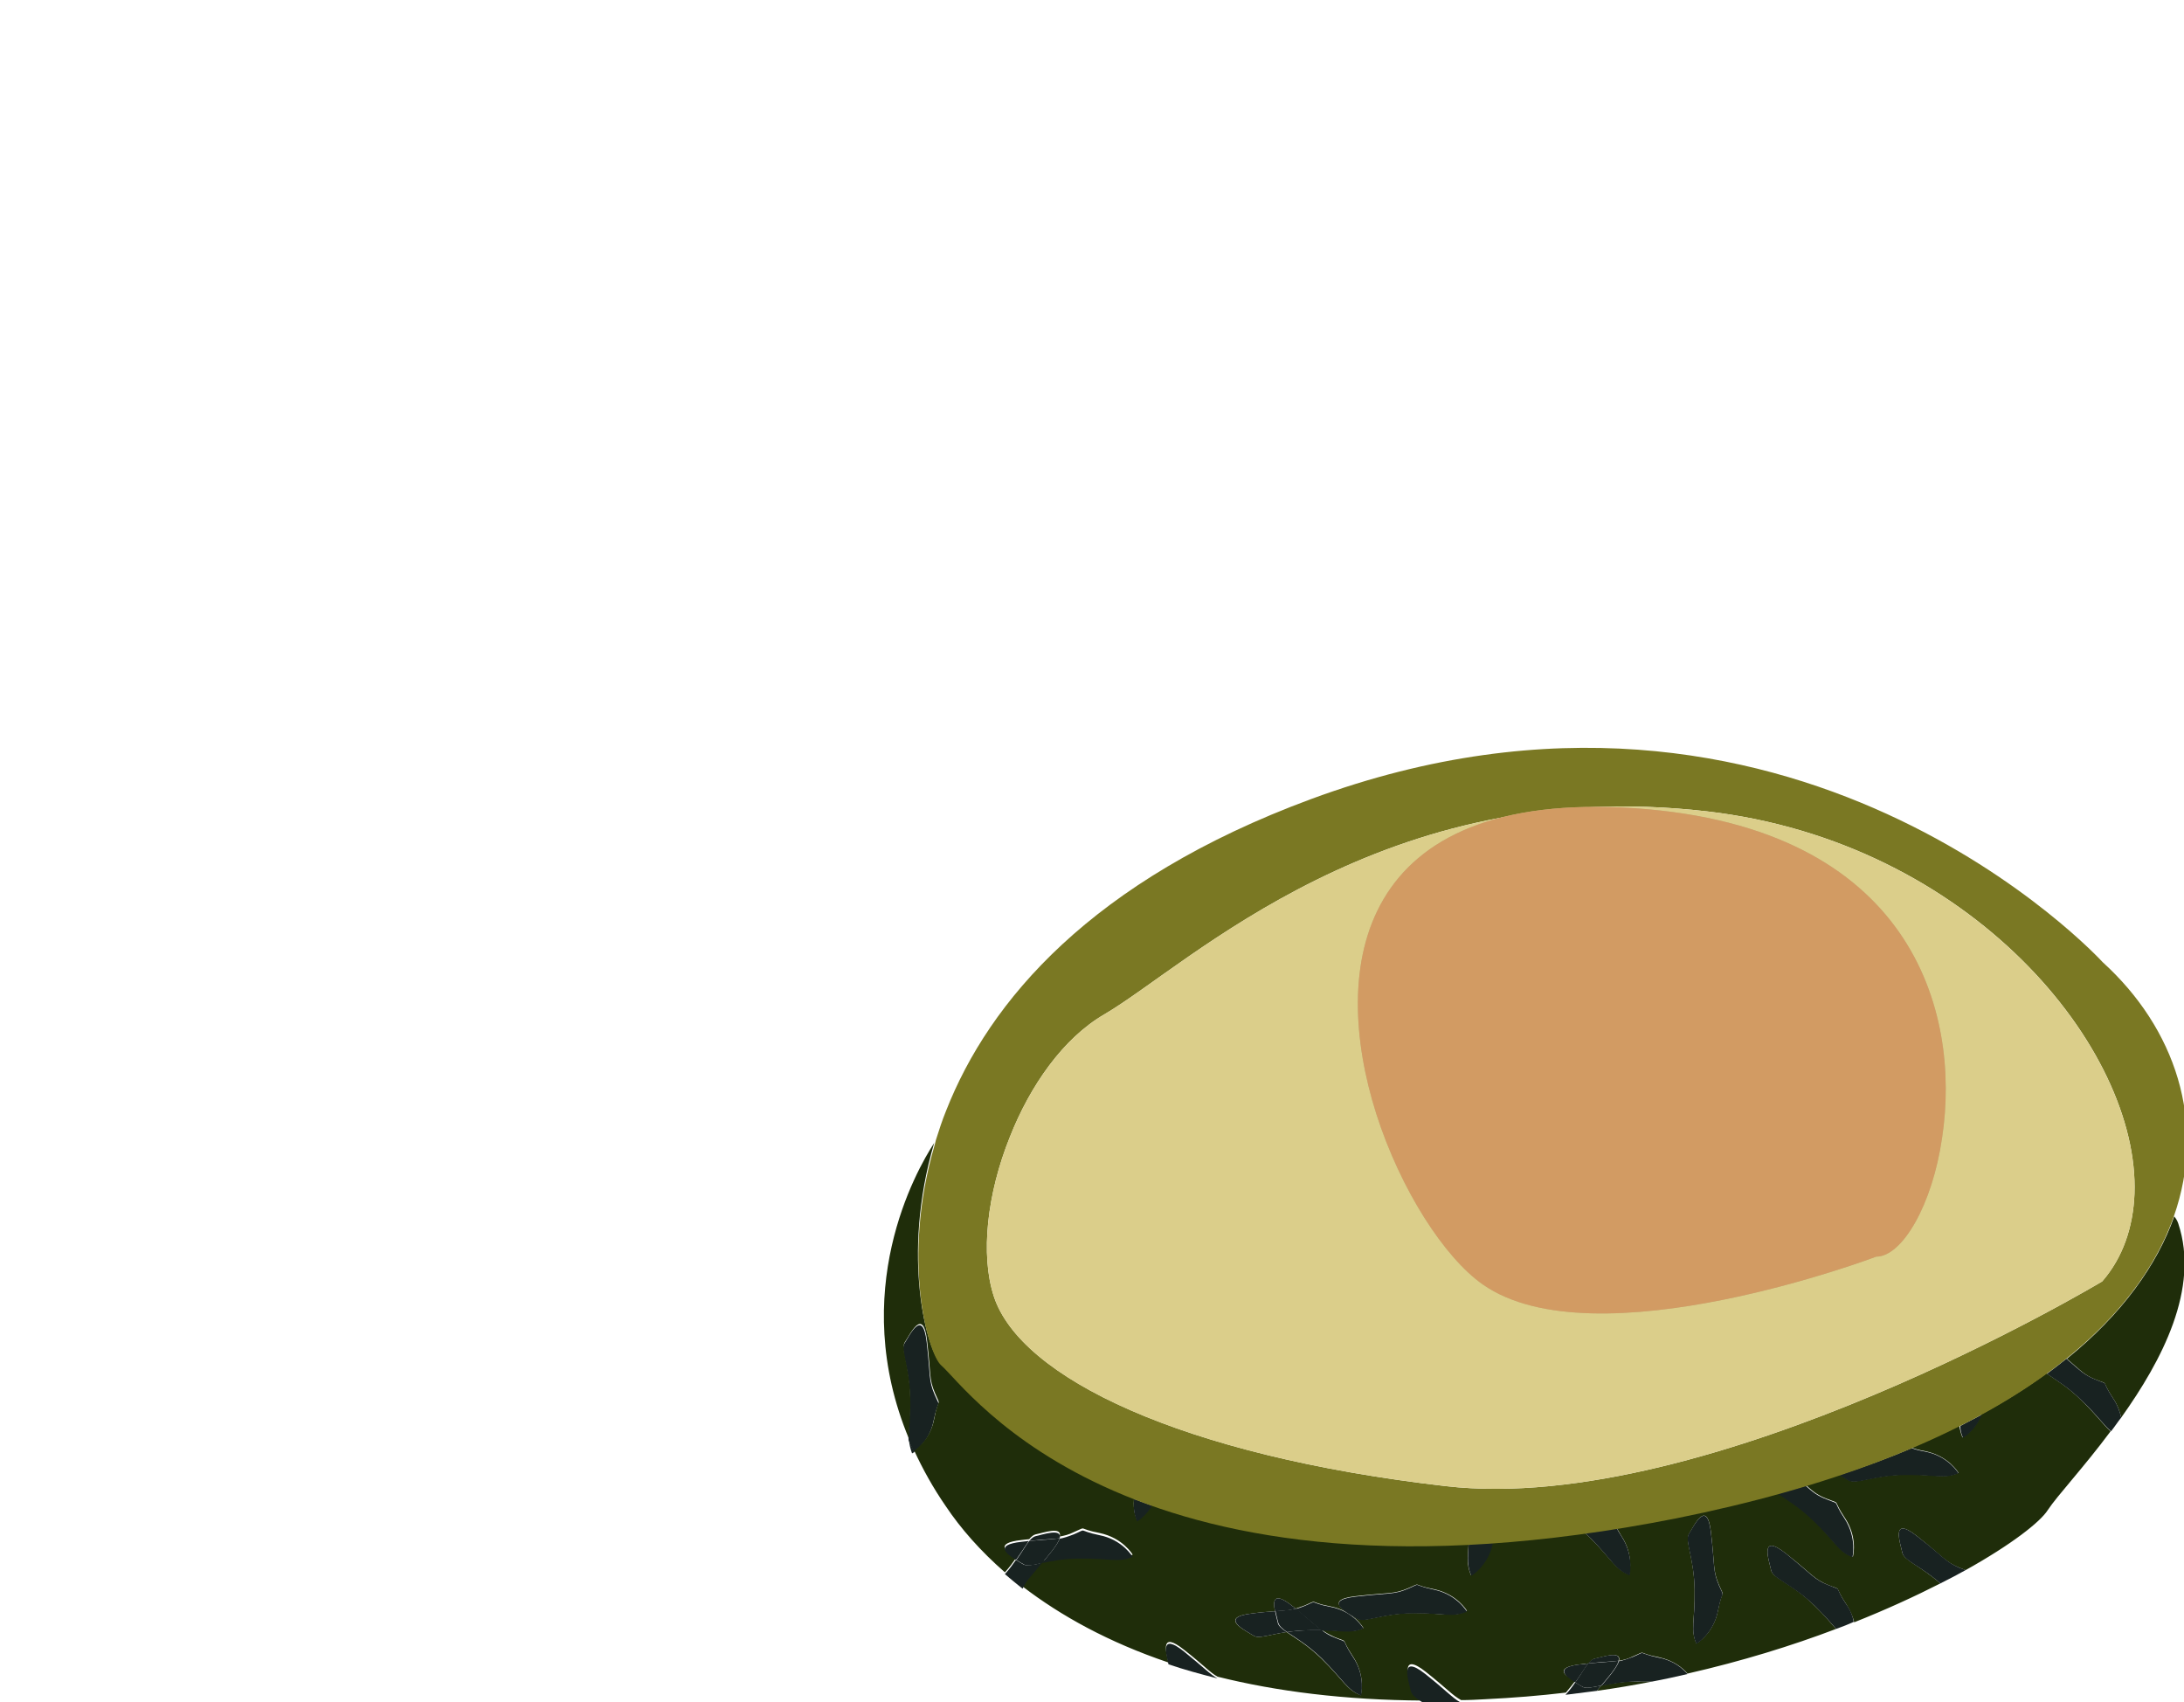 <svg version="1.1" id="el__F_0gSBd4" xmlns="http://www.w3.org/2000/svg" xmlns:xlink="http://www.w3.org/1999/xlink" x="0px" y="0px" viewBox="0 0 494 385" style="enable-background:new 0 0 494.7 385.1;" xml:space="preserve"><style>@-webkit-keyframes kf_el_6xQTjVsiJM5_an_nyHNKtUoc{24.44%{-webkit-transform: translate(307.137px, 182.483px) rotate(0deg) translate(-307.137px, -182.483px);transform: translate(307.137px, 182.483px) rotate(0deg) translate(-307.137px, -182.483px);}0%{-webkit-transform: translate(307.137px, 182.483px) rotate(0deg) translate(-307.137px, -182.483px);transform: translate(307.137px, 182.483px) rotate(0deg) translate(-307.137px, -182.483px);}100%{-webkit-transform: translate(307.137px, 182.483px) rotate(0deg) translate(-307.137px, -182.483px);transform: translate(307.137px, 182.483px) rotate(0deg) translate(-307.137px, -182.483px);}}@keyframes kf_el_6xQTjVsiJM5_an_nyHNKtUoc{24.44%{-webkit-transform: translate(307.137px, 182.483px) rotate(0deg) translate(-307.137px, -182.483px);transform: translate(307.137px, 182.483px) rotate(0deg) translate(-307.137px, -182.483px);}0%{-webkit-transform: translate(307.137px, 182.483px) rotate(0deg) translate(-307.137px, -182.483px);transform: translate(307.137px, 182.483px) rotate(0deg) translate(-307.137px, -182.483px);}100%{-webkit-transform: translate(307.137px, 182.483px) rotate(0deg) translate(-307.137px, -182.483px);transform: translate(307.137px, 182.483px) rotate(0deg) translate(-307.137px, -182.483px);}}@-webkit-keyframes kf_el_KLp8i2gIepx_an_QrxRMNuxi{24.44%{-webkit-transform: translate(-0.053px, 0.048px) rotate(0deg) translate(0.053px, -0.048px);transform: translate(-0.053px, 0.048px) rotate(0deg) translate(0.053px, -0.048px);}33.33%{-webkit-transform: translate(-0.053px, 0.048px) rotate(-2deg) translate(0.053px, -0.048px);transform: translate(-0.053px, 0.048px) rotate(-2deg) translate(0.053px, -0.048px);}35.56%{-webkit-transform: translate(-0.053px, 0.048px) rotate(-3deg) translate(0.053px, -0.048px);transform: translate(-0.053px, 0.048px) rotate(-3deg) translate(0.053px, -0.048px);}41.11%{-webkit-transform: translate(-0.053px, 0.048px) rotate(-5deg) translate(0.053px, -0.048px);transform: translate(-0.053px, 0.048px) rotate(-5deg) translate(0.053px, -0.048px);}0%{-webkit-transform: translate(-0.053px, 0.048px) rotate(0deg) translate(0.053px, -0.048px);transform: translate(-0.053px, 0.048px) rotate(0deg) translate(0.053px, -0.048px);}100%{-webkit-transform: translate(-0.053px, 0.048px) rotate(-5deg) translate(0.053px, -0.048px);transform: translate(-0.053px, 0.048px) rotate(-5deg) translate(0.053px, -0.048px);}}@keyframes kf_el_KLp8i2gIepx_an_QrxRMNuxi{24.44%{-webkit-transform: translate(-0.053px, 0.048px) rotate(0deg) translate(0.053px, -0.048px);transform: translate(-0.053px, 0.048px) rotate(0deg) translate(0.053px, -0.048px);}33.33%{-webkit-transform: translate(-0.053px, 0.048px) rotate(-2deg) translate(0.053px, -0.048px);transform: translate(-0.053px, 0.048px) rotate(-2deg) translate(0.053px, -0.048px);}35.56%{-webkit-transform: translate(-0.053px, 0.048px) rotate(-3deg) translate(0.053px, -0.048px);transform: translate(-0.053px, 0.048px) rotate(-3deg) translate(0.053px, -0.048px);}41.11%{-webkit-transform: translate(-0.053px, 0.048px) rotate(-5deg) translate(0.053px, -0.048px);transform: translate(-0.053px, 0.048px) rotate(-5deg) translate(0.053px, -0.048px);}0%{-webkit-transform: translate(-0.053px, 0.048px) rotate(0deg) translate(0.053px, -0.048px);transform: translate(-0.053px, 0.048px) rotate(0deg) translate(0.053px, -0.048px);}100%{-webkit-transform: translate(-0.053px, 0.048px) rotate(-5deg) translate(0.053px, -0.048px);transform: translate(-0.053px, 0.048px) rotate(-5deg) translate(0.053px, -0.048px);}}@-webkit-keyframes kf_el_KLp8i2gIepx_an_TTCh6tMTy{0%{-webkit-transform: translate(-0.053px, 0.048px) translate(0.053px, -0.048px) translate(-400px, 0px);transform: translate(-0.053px, 0.048px) translate(0.053px, -0.048px) translate(-400px, 0px);}24.44%{-webkit-transform: translate(-0.053px, 0.048px) translate(0.053px, -0.048px) translate(0px, 0px);transform: translate(-0.053px, 0.048px) translate(0.053px, -0.048px) translate(0px, 0px);}37.78%{-webkit-transform: translate(-0.053px, 0.048px) translate(0.053px, -0.048px) translate(0px, -12px);transform: translate(-0.053px, 0.048px) translate(0.053px, -0.048px) translate(0px, -12px);}51.11%{-webkit-transform: translate(-0.053px, 0.048px) translate(0.053px, -0.048px) translate(0px, -50px);transform: translate(-0.053px, 0.048px) translate(0.053px, -0.048px) translate(0px, -50px);}58.89%{-webkit-transform: translate(-0.053px, 0.048px) translate(0.053px, -0.048px) translate(0px, -320px);transform: translate(-0.053px, 0.048px) translate(0.053px, -0.048px) translate(0px, -320px);}100%{-webkit-transform: translate(-0.053px, 0.048px) translate(0.053px, -0.048px) translate(0px, -320px);transform: translate(-0.053px, 0.048px) translate(0.053px, -0.048px) translate(0px, -320px);}}@keyframes kf_el_KLp8i2gIepx_an_TTCh6tMTy{0%{-webkit-transform: translate(-0.053px, 0.048px) translate(0.053px, -0.048px) translate(-400px, 0px);transform: translate(-0.053px, 0.048px) translate(0.053px, -0.048px) translate(-400px, 0px);}24.44%{-webkit-transform: translate(-0.053px, 0.048px) translate(0.053px, -0.048px) translate(0px, 0px);transform: translate(-0.053px, 0.048px) translate(0.053px, -0.048px) translate(0px, 0px);}37.78%{-webkit-transform: translate(-0.053px, 0.048px) translate(0.053px, -0.048px) translate(0px, -12px);transform: translate(-0.053px, 0.048px) translate(0.053px, -0.048px) translate(0px, -12px);}51.11%{-webkit-transform: translate(-0.053px, 0.048px) translate(0.053px, -0.048px) translate(0px, -50px);transform: translate(-0.053px, 0.048px) translate(0.053px, -0.048px) translate(0px, -50px);}58.89%{-webkit-transform: translate(-0.053px, 0.048px) translate(0.053px, -0.048px) translate(0px, -320px);transform: translate(-0.053px, 0.048px) translate(0.053px, -0.048px) translate(0px, -320px);}100%{-webkit-transform: translate(-0.053px, 0.048px) translate(0.053px, -0.048px) translate(0px, -320px);transform: translate(-0.053px, 0.048px) translate(0.053px, -0.048px) translate(0px, -320px);}}@-webkit-keyframes kf_el_6xQTjVsiJM5_an_V53qY6gzi{24.44%{-webkit-transform: translate(307.137px, 182.483px) translate(-307.137px, -182.483px) translate(0px, 0px);transform: translate(307.137px, 182.483px) translate(-307.137px, -182.483px) translate(0px, 0px);}41.11%{-webkit-transform: translate(307.137px, 182.483px) translate(-307.137px, -182.483px) translate(0px, -30px);transform: translate(307.137px, 182.483px) translate(-307.137px, -182.483px) translate(0px, -30px);}46.67%{-webkit-transform: translate(307.137px, 182.483px) translate(-307.137px, -182.483px) translate(-20px, -60px);transform: translate(307.137px, 182.483px) translate(-307.137px, -182.483px) translate(-20px, -60px);}51.11%{-webkit-transform: translate(307.137px, 182.483px) translate(-307.137px, -182.483px) translate(-20px, -70px);transform: translate(307.137px, 182.483px) translate(-307.137px, -182.483px) translate(-20px, -70px);}58.89%{-webkit-transform: translate(307.137px, 182.483px) translate(-307.137px, -182.483px) translate(-20px, -300px);transform: translate(307.137px, 182.483px) translate(-307.137px, -182.483px) translate(-20px, -300px);}0%{-webkit-transform: translate(307.137px, 182.483px) translate(-307.137px, -182.483px) translate(0px, 0px);transform: translate(307.137px, 182.483px) translate(-307.137px, -182.483px) translate(0px, 0px);}100%{-webkit-transform: translate(307.137px, 182.483px) translate(-307.137px, -182.483px) translate(-20px, -300px);transform: translate(307.137px, 182.483px) translate(-307.137px, -182.483px) translate(-20px, -300px);}}@keyframes kf_el_6xQTjVsiJM5_an_V53qY6gzi{24.44%{-webkit-transform: translate(307.137px, 182.483px) translate(-307.137px, -182.483px) translate(0px, 0px);transform: translate(307.137px, 182.483px) translate(-307.137px, -182.483px) translate(0px, 0px);}41.11%{-webkit-transform: translate(307.137px, 182.483px) translate(-307.137px, -182.483px) translate(0px, -30px);transform: translate(307.137px, 182.483px) translate(-307.137px, -182.483px) translate(0px, -30px);}46.67%{-webkit-transform: translate(307.137px, 182.483px) translate(-307.137px, -182.483px) translate(-20px, -60px);transform: translate(307.137px, 182.483px) translate(-307.137px, -182.483px) translate(-20px, -60px);}51.11%{-webkit-transform: translate(307.137px, 182.483px) translate(-307.137px, -182.483px) translate(-20px, -70px);transform: translate(307.137px, 182.483px) translate(-307.137px, -182.483px) translate(-20px, -70px);}58.89%{-webkit-transform: translate(307.137px, 182.483px) translate(-307.137px, -182.483px) translate(-20px, -300px);transform: translate(307.137px, 182.483px) translate(-307.137px, -182.483px) translate(-20px, -300px);}0%{-webkit-transform: translate(307.137px, 182.483px) translate(-307.137px, -182.483px) translate(0px, 0px);transform: translate(307.137px, 182.483px) translate(-307.137px, -182.483px) translate(0px, 0px);}100%{-webkit-transform: translate(307.137px, 182.483px) translate(-307.137px, -182.483px) translate(-20px, -300px);transform: translate(307.137px, 182.483px) translate(-307.137px, -182.483px) translate(-20px, -300px);}}#el__F_0gSBd4 *{-webkit-animation-duration: 3s;animation-duration: 3s;-webkit-animation-iteration-count: infinite;animation-iteration-count: infinite;-webkit-animation-timing-function: cubic-bezier(0, 0, 1, 1);animation-timing-function: cubic-bezier(0, 0, 1, 1);}#el_8IJUjL3xZa{fill: #182221;}#el_c9pcevjPyV{fill: #182221;}#el_Rap6bOMU_T{fill: #1F2D0A;}#el_wxFwexHVCY{fill: #1F2D0A;}#el_InDiq92d7w{fill: #1F2D0A;}#el_zHlaabe3ot{fill: #182221;}#el_Ov-FyMhPWr{fill: #182221;}#el_G3BQ4Kez-b{fill: #182221;}#el_TWQVw2UWCX{fill: #182221;}#el_Bt9E64d8TO{fill: #182221;}#el_FhGxNYr4Q3{fill: #182221;}#el__LBfRr3pa9{fill: #182221;}#el_fewLsnCTRY{fill: #182221;}#el_PO9tk4sTqx{fill: #182221;}#el_2i60Jc5zFFE{fill: #182221;}#el_tJwtvvM5LrB{fill: #182221;}#el_O04pXhNFpUD{fill: #182221;}#el_GRYDAWf9Kn3{fill: #182221;}#el_KcZvo8W8Exf{fill: #182221;}#el_d4qKmmmsc7I{fill: #182221;}#el_hxOH4SDuQJV{fill: #182221;}#el_hilmVROeu2L{fill: #182221;}#el_xjkSXAfbRNg{fill: #182221;}#el_2jOejnqgfa5{fill: #182221;}#el_mFCG65RME4U{fill: #182221;}#el_DAU0eoKOTuF{fill: #182221;}#el_j39rOw--pK2{fill: #182221;}#el_8kyPVRfKdhA{fill: #182221;}#el_CFmF3PlBKBP{fill: #182221;}#el_gAuasI8-z94{fill: #182221;}#el_-uHLCzZp9d6{fill: #182221;}#el_Q5vR7o3dzao{fill: #182221;}#el_VcePQX-4UTT{fill: #182221;}#el_hCUobU8EYB3{fill: #7A7823;}#el_VCv7LVpDHbG{fill: #DBCE8A;}#el_g4a9VgSL5lP{fill: #C1B47E;}#el_RO9_pPy7qG2{fill: #8D8980;}#el_S0UIRWL2RvI{fill: #8D8980;}#el_Of781qgz9-V{fill: #180D09;}#el_6xQTjVsiJM5{fill: #D29B63;}#el_6xQTjVsiJM5_an_V53qY6gzi{-webkit-animation-fill-mode: backwards;animation-fill-mode: backwards;-webkit-transform: translate(307.137px, 182.483px) translate(-307.137px, -182.483px) translate(0px, 0px);transform: translate(307.137px, 182.483px) translate(-307.137px, -182.483px) translate(0px, 0px);-webkit-animation-name: kf_el_6xQTjVsiJM5_an_V53qY6gzi;animation-name: kf_el_6xQTjVsiJM5_an_V53qY6gzi;-webkit-animation-timing-function: cubic-bezier(0, 0, 1, 1);animation-timing-function: cubic-bezier(0, 0, 1, 1);}#el_KLp8i2gIepx_an_TTCh6tMTy{-webkit-animation-fill-mode: backwards;animation-fill-mode: backwards;-webkit-transform: translate(-0.053px, 0.048px) translate(0.053px, -0.048px) translate(-400px, 0px);transform: translate(-0.053px, 0.048px) translate(0.053px, -0.048px) translate(-400px, 0px);-webkit-animation-name: kf_el_KLp8i2gIepx_an_TTCh6tMTy;animation-name: kf_el_KLp8i2gIepx_an_TTCh6tMTy;-webkit-animation-timing-function: cubic-bezier(0, 0, 1, 1);animation-timing-function: cubic-bezier(0, 0, 1, 1);}#el_KLp8i2gIepx_an_QrxRMNuxi{-webkit-animation-fill-mode: backwards;animation-fill-mode: backwards;-webkit-transform: translate(-0.053px, 0.048px) rotate(0deg) translate(0.053px, -0.048px);transform: translate(-0.053px, 0.048px) rotate(0deg) translate(0.053px, -0.048px);-webkit-animation-name: kf_el_KLp8i2gIepx_an_QrxRMNuxi;animation-name: kf_el_KLp8i2gIepx_an_QrxRMNuxi;-webkit-animation-timing-function: cubic-bezier(0, 0, 1, 1);animation-timing-function: cubic-bezier(0, 0, 1, 1);}#el_6xQTjVsiJM5_an_nyHNKtUoc{-webkit-animation-fill-mode: backwards;animation-fill-mode: backwards;-webkit-transform: translate(307.137px, 182.483px) rotate(0deg) translate(-307.137px, -182.483px);transform: translate(307.137px, 182.483px) rotate(0deg) translate(-307.137px, -182.483px);-webkit-animation-name: kf_el_6xQTjVsiJM5_an_nyHNKtUoc;animation-name: kf_el_6xQTjVsiJM5_an_nyHNKtUoc;-webkit-animation-timing-function: cubic-bezier(0, 0, 1, 1);animation-timing-function: cubic-bezier(0, 0, 1, 1);}</style>

<path d="M206.3,328.7c0,0,0.2-0.1,0.5-0.3c-0.4-0.9-0.8-1.8-1.2-2.7C205.7,326.7,205.9,327.6,206.3,328.7z" id="el_8IJUjL3xZa"/>
<path d="M211.2,321.2c1.1-5.3,1.6-2.5,0.2-5.8c-1.4-3.3-0.9-4.2-1.8-11.9c-0.9-7.8-3.9-1.4-5,0.3s1.2,5.5,1.2,12.7&#10;&#9;c0,4.8-0.4,7.2-0.3,9.2c0.4,0.9,0.8,1.8,1.2,2.7C207.8,327.6,210.4,325.4,211.2,321.2z" id="el_c9pcevjPyV"/>
<g id="el_-25d9uXo4U">
	<path d="M357.5,376.4c0.6-0.1,1.2-0.1,1.8-0.2c0.5-0.6,1-1,1.5-1.1c1.6-0.3,6-1.9,5.4,0.5c1.1-0.2,2-0.4,3.2-1&#10;&#9;&#9;c3.3-1.4,0.5-0.8,5.8,0.2c3.3,0.7,5.4,2.4,6.5,3.7c12.3-2.8,23.6-6.3,33.6-10.1c-1.1-1.2-2.4-2.9-4.8-5.2c-5.1-5.1-9.5-6.2-9.9-8.1&#10;&#9;&#9;c-0.4-2-2.8-8.6,3.3-3.8c6.1,4.8,6.3,5.8,9.7,7.2c3.3,1.3,1-0.2,4,4.3c0.9,1.4,1.5,2.8,1.8,4.1c7.3-2.9,13.8-5.9,19.5-8.8&#10;&#9;&#9;c-4.6-4-8.2-5.2-8.6-6.9c-0.4-2-2.8-8.6,3.3-3.8c6.1,4.8,6.3,5.8,9.7,7.2c0.6,0.2,1,0.4,1.3,0.5c10.4-5.8,16.9-10.9,18.6-13.6&#10;&#9;&#9;c2.1-3.2,8.1-9.6,14.2-17.8c-1.6-1.4-2.9-3.4-6.6-7c-3.2-3.2-6.1-4.8-7.9-6.1c-4.4,3.2-9.3,6.3-14.7,9.2c-1.5,3.7-4.3,5.3-4.3,5.3&#10;&#9;&#9;c-0.4-1-0.6-1.8-0.7-2.7c-3.4,1.7-7,3.4-10.8,5c0.5,0.2,1.4,0.5,3.1,0.8c5.3,1.1,7.5,4.9,7.5,4.9c-3.3,1.4-5,0.3-12.2,0.4&#10;&#9;&#9;c-7.2,0.1-11.1,2.3-12.7,1.2c-0.5-0.3-1.2-0.7-2-1.2c-2.5,0.8-5,1.6-7.6,2.4c1.8,1.6,2.7,2.3,4.8,3.1c3.3,1.3,1-0.2,4,4.3&#10;&#9;&#9;c3,4.5,1.8,8.8,1.8,8.8c-3.3-1.3-3.8-3.3-8.9-8.4c-3.2-3.2-6.1-4.8-8-6.1c-7.2,2-14.9,3.8-23.1,5.4c-4.6,0.9-9.1,1.7-13.5,2.4&#10;&#9;&#9;c0.3,0.5,0.6,1.1,1.1,1.9c3,4.5,1.8,8.8,1.8,8.8c-3.3-1.3-3.8-3.3-8.9-8.4c-0.4-0.4-0.9-0.8-1.3-1.2c-7.2,1-14.1,1.7-20.7,2.2&#10;&#9;&#9;c0,0,0,0,0,0c-1.1,5.3-4.9,7.5-4.9,7.5c-1-2.4-0.7-3.9-0.5-7.2c-30.8,1.5-54.1-2.6-71.6-8.8c-1.5,2.5-3.4,3.6-3.4,3.6&#10;&#9;&#9;c-0.8-1.8-0.8-3.1-0.7-5.2c-28.6-11.2-40.4-27.5-43.7-30.3c-3-2.6-9.1-24-1.5-49.8c-4.1,6.3-19.6,33.6-5.7,66.9&#10;&#9;&#9;c-0.1-2,0.4-4.4,0.3-9.2c-0.1-7.2-2.3-11.1-1.2-12.7s4.1-8.1,5-0.3c0.9,7.8,0.4,8.6,1.8,11.9c1.4,3.3,0.8,0.5-0.2,5.8&#10;&#9;&#9;c-0.8,4.2-3.4,6.4-4.5,7.2c1.9,4.1,4.2,8.3,7.1,12.5c3.4,5.1,7.9,10.2,13.4,15c1-1.1,1.8-2.2,2.5-3.2c-2.2-1.4-5-3.4,1.2-4.1&#10;&#9;&#9;c0.6-0.1,1.2-0.1,1.8-0.2c0.5-0.6,1-1,1.5-1.1c1.6-0.3,6-1.9,5.4,0.5c1.1-0.2,2-0.4,3.2-1c3.3-1.4,0.5-0.8,5.8,0.2&#10;&#9;&#9;c5.3,1.1,7.5,4.9,7.5,4.9c-3.3,1.4-5,0.3-12.2,0.4c-3.5,0-6.3,0.6-8.3,1c-2.5,3-3.5,3.9-4.4,5.8c8.6,6.6,19.4,12.6,33,17.2&#10;&#9;&#9;c-0.6-2.5-1.9-7.2,3.5-2.9c4.6,3.6,5.8,5.1,7.6,6.1c13.2,3.3,28.7,5.3,46.6,5.4c-1.6-1-2.6-1.8-2.8-2.7c-0.4-2-2.8-8.6,3.3-3.8&#10;&#9;&#9;c4.9,3.9,6,5.3,8,6.4c1.8,0,3.6-0.1,5.4-0.2c6.3-0.3,12.4-0.8,18.3-1.5c0.8-1,1.6-1.9,2.2-2.8C354,379.2,351.3,377.1,357.5,376.4z&#10;&#9;&#9; M387,346.5c0.9,7.8,0.4,8.6,1.8,11.9c1.4,3.3,0.8,0.5-0.2,5.8s-4.9,7.5-4.9,7.5c-1.4-3.3-0.3-5-0.4-12.2&#10;&#9;&#9;c-0.1-7.2-2.3-11.1-1.2-12.7C383.1,345.2,386.1,338.8,387,346.5z M298.9,375.1c-3.2-3.1-6-4.7-7.9-6c-4,0.6-6.3,1.6-7.5,0.8&#10;&#9;&#9;c-1.7-1.1-8.1-4.1-0.3-5c2.2-0.3,3.9-0.4,5.2-0.5c-0.5-2.3-0.4-4.6,3.9-1.2c0.3,0.2,0.5,0.4,0.8,0.6c0.6-0.2,1.2-0.4,2-0.7&#10;&#9;&#9;c3.3-1.4,0.5-0.8,5.8,0.2c5.3,1,7.5,4.9,7.5,4.9c-2.8,1.2-4.5,0.6-9.4,0.4c0.9,0.7,1.7,1.1,3,1.7c3.3,1.3,1-0.2,4,4.3&#10;&#9;&#9;c3,4.5,1.8,8.8,1.8,8.8C304.5,382.1,304.1,380.2,298.9,375.1z M319.6,364.8c-7.2,0.1-11.1,2.3-12.7,1.2c-1.7-1.1-8.1-4.1-0.3-5&#10;&#9;&#9;c7.8-0.9,8.6-0.4,11.9-1.8c3.3-1.4,0.5-0.8,5.8,0.2c5.3,1.1,7.5,4.9,7.5,4.9C328.5,365.9,326.8,364.8,319.6,364.8z" id="el_Rap6bOMU_T"/>
	<path d="M474,312c3.3,1.3,1-0.2,4,4.3c1,1.5,1.5,3,1.8,4.3c9.2-12.9,17.8-29.2,12.9-43.9c-0.2-0.6-0.5-1.1-0.9-1.6&#10;&#9;&#9;c-3.9,11-11.8,22.1-24.3,32.2C470.7,310,471.3,310.9,474,312z" id="el_wxFwexHVCY"/>
	<path d="M362.2,381.2c-0.4,0.4-0.7,0.8-1,1.2c4.3-0.6,8.4-1.3,12.5-2.1c-0.9,0-2-0.1-3.2,0&#10;&#9;&#9;C367,380.2,364.2,380.8,362.2,381.2z" id="el_InDiq92d7w"/>
	<path d="M234.3,347.4c-0.5,0.1-1,0.5-1.5,1.1c3.6-0.4,5.4-0.4,6.9-0.6C240.3,345.5,235.8,347.1,234.3,347.4z" id="el_zHlaabe3ot"/>
	<path d="M235.7,353.5c-2.1,0.4-3.6,0.8-4.4,0.2c-0.3-0.2-0.9-0.5-1.5-0.9c-0.7,1-1.5,2.1-2.5,3.2&#10;&#9;&#9;c1.3,1.1,2.6,2.2,4,3.3C232.2,357.4,233.2,356.5,235.7,353.5z" id="el_Ov-FyMhPWr"/>
	<path d="M231,348.7c-6.1,0.7-3.4,2.7-1.2,4.1c1.3-1.8,2.2-3.3,2.9-4.3C232.2,348.6,231.6,348.6,231,348.7z" id="el_G3BQ4Kez-b"/>
	<path d="M238,350.7c-0.9,1.1-1.6,2-2.3,2.8c2.1-0.4,4.8-1,8.3-1c7.2-0.1,8.9,1,12.2-0.4c0,0-2.3-3.9-7.5-4.9&#10;&#9;&#9;c-5.3-1.1-2.5-1.6-5.8-0.2c-1.3,0.5-2.2,0.8-3.2,1C239.5,348.5,239,349.4,238,350.7z" id="el_TWQVw2UWCX"/>
	<path d="M235.7,353.5c0.7-0.8,1.4-1.7,2.3-2.8c1-1.3,1.5-2.2,1.7-2.8c-1.5,0.2-3.3,0.3-6.9,0.6c-0.8,1-1.6,2.5-2.9,4.3&#10;&#9;&#9;c0.6,0.4,1.1,0.7,1.5,0.9C232.2,354.3,233.6,354,235.7,353.5z" id="el_Bt9E64d8TO"/>
	<path d="M257.2,344.1c0,0,1.9-1.1,3.4-3.6c-1.4-0.5-2.8-1-4.1-1.5C256.4,340.9,256.4,342.3,257.2,344.1z" id="el_FhGxNYr4Q3"/>
	<path d="M267.8,373.5c-5.4-4.3-4.1,0.4-3.5,2.9c3.5,1.2,7.2,2.2,11.1,3.2C273.6,378.6,272.4,377.2,267.8,373.5z" id="el__LBfRr3pa9"/>
	<path d="M288.4,364.4c-1.3,0.1-3,0.2-5.2,0.5c-7.7,0.9-1.4,3.9,0.3,5c1.2,0.8,3.6-0.2,7.5-0.8c-1.1-0.8-1.9-1.4-2-2.2&#10;&#9;&#9;C288.9,366.4,288.6,365.4,288.4,364.4z" id="el_fewLsnCTRY"/>
	<path d="M308.4,368.3c0,0-2.2-3.9-7.5-4.9c-5.3-1-2.5-1.6-5.8-0.2c-0.7,0.3-1.4,0.5-2,0.7c3.1,2.5,4.6,3.9,5.8,4.9&#10;&#9;&#9;C303.9,368.8,305.6,369.5,308.4,368.3z" id="el_PO9tk4sTqx"/>
	<path d="M322.4,378.6c-6.1-4.8-3.7,1.8-3.3,3.8c0.2,0.9,1.2,1.7,2.8,2.7c2.8,0,5.6,0,8.4-0.1&#10;&#9;&#9;C328.4,383.9,327.3,382.5,322.4,378.6z" id="el_2i60Jc5zFFE"/>
	<path d="M360.7,375.1c-0.5,0.1-1,0.5-1.5,1.1c3.6-0.4,5.4-0.4,6.9-0.6C366.8,373.2,362.3,374.8,360.7,375.1z" id="el_tJwtvvM5LrB"/>
	<path d="M362.2,381.2c-2.1,0.4-3.6,0.8-4.4,0.2c-0.3-0.2-0.9-0.5-1.5-0.9c-0.6,0.9-1.3,1.8-2.2,2.8&#10;&#9;&#9;c2.4-0.3,4.8-0.6,7.1-0.9C361.5,382,361.8,381.6,362.2,381.2z" id="el_O04pXhNFpUD"/>
	<path d="M306,374.7c-3-4.5-0.6-2.9-4-4.3c-1.3-0.5-2.1-1-3-1.7c-0.8,0-1.7,0-2.7,0c-2,0-3.7,0.2-5.2,0.4&#10;&#9;&#9;c1.8,1.2,4.7,2.9,7.9,6c5.1,5.1,5.6,7,8.9,8.4C307.8,383.5,309,379.1,306,374.7z" id="el_GRYDAWf9Kn3"/>
	<path d="M293.1,363.8c-0.3-0.2-0.5-0.4-0.8-0.6c-4.3-3.4-4.4-1.1-3.9,1.2C290.6,364.3,291.8,364.2,293.1,363.8z" id="el_KcZvo8W8Exf"/>
	<path d="M299,368.7c-1.3-1-2.7-2.3-5.8-4.9c-1.3,0.3-2.5,0.4-4.7,0.6c0.2,1,0.5,2,0.6,2.5c0.2,0.8,0.9,1.4,2,2.2&#10;&#9;&#9;c1.5-0.2,3.2-0.4,5.2-0.4C297.3,368.7,298.2,368.7,299,368.7z" id="el_d4qKmmmsc7I"/>
	<path d="M357.5,376.4c-6.1,0.7-3.4,2.7-1.2,4.1c1.3-1.8,2.2-3.3,2.9-4.3C358.7,376.3,358.1,376.4,357.5,376.4z" id="el_hxOH4SDuQJV"/>
	<path d="M375.2,374.9c-5.3-1.1-2.5-1.6-5.8-0.2c-1.3,0.5-2.2,0.8-3.2,1c-0.2,0.6-0.7,1.5-1.7,2.8&#10;&#9;&#9;c-0.9,1.1-1.6,2-2.3,2.8c2.1-0.4,4.8-1,8.3-1c1.2,0,2.2,0,3.2,0c2.7-0.5,5.4-1.1,8-1.7C380.6,377.3,378.5,375.5,375.2,374.9z" id="el_hilmVROeu2L"/>
	<path d="M366.1,375.6c-1.5,0.2-3.3,0.3-6.9,0.6c-0.8,1-1.6,2.5-2.9,4.3c0.6,0.4,1.1,0.7,1.5,0.9&#10;&#9;&#9;c0.9,0.6,2.3,0.2,4.4-0.2c0.7-0.8,1.4-1.7,2.3-2.8C365.5,377.1,366,376.2,366.1,375.6z" id="el_xjkSXAfbRNg"/>
	<path d="M383.3,359.6c0.1,7.2-1,8.9,0.4,12.2c0,0,3.9-2.3,4.9-7.5s1.6-2.5,0.2-5.8c-1.4-3.3-0.9-4.2-1.8-11.9&#10;&#9;&#9;c-0.9-7.8-3.9-1.4-5,0.3C381,348.5,383.2,352.4,383.3,359.6z" id="el_2jOejnqgfa5"/>
	<path d="M417.6,362.8c-3-4.5-0.6-2.9-4-4.3c-3.3-1.3-3.6-2.3-9.7-7.2c-6.1-4.8-3.7,1.8-3.3,3.8c0.4,2,4.7,3.1,9.9,8.1&#10;&#9;&#9;c2.3,2.3,3.7,3.9,4.8,5.2c1.4-0.5,2.7-1,4-1.6C419.1,365.6,418.6,364.2,417.6,362.8z" id="el_mFCG65RME4U"/>
	<path d="M324.3,359.5c-5.3-1.1-2.5-1.6-5.8-0.2c-3.3,1.4-4.2,0.9-11.9,1.8c-7.8,0.9-1.4,3.9,0.3,5&#10;&#9;&#9;c1.7,1.1,5.5-1.2,12.7-1.2c7.2-0.1,8.9,1,12.2-0.4C331.8,364.5,329.6,360.6,324.3,359.5z" id="el_DAU0eoKOTuF"/>
	<path d="M332.8,356.4c0,0,3.9-2.3,4.9-7.5c0,0,0,0,0,0c-1.8,0.1-3.7,0.2-5.5,0.3C332,352.5,331.8,354.1,332.8,356.4z" id="el_j39rOw--pK2"/>
	<path d="M368.6,356.3c0,0,1.1-4.3-1.8-8.8c-0.5-0.8-0.9-1.4-1.1-1.9c-2.5,0.4-4.9,0.8-7.2,1.1c0.4,0.4,0.9,0.8,1.3,1.2&#10;&#9;&#9;C364.8,353,365.2,354.9,368.6,356.3z" id="el_8kyPVRfKdhA"/>
	<path d="M433.6,347.4c-6.1-4.8-3.7,1.8-3.3,3.8c0.4,1.8,4,2.9,8.6,6.9c2-1,3.9-2,5.7-3c-0.3-0.1-0.7-0.3-1.3-0.5&#10;&#9;&#9;C440,353.2,439.8,352.2,433.6,347.4z" id="el_CFmF3PlBKBP"/>
	<path d="M419,352.2c0,0,1.1-4.3-1.8-8.8c-3-4.5-0.6-2.9-4-4.3c-2.1-0.8-3-1.5-4.8-3.1c-2,0.6-4.1,1.2-6.3,1.8&#10;&#9;&#9;c1.8,1.3,4.7,2.9,8,6.1C415.3,348.9,415.7,350.9,419,352.2z" id="el_gAuasI8-z94"/>
	<path d="M430.8,333.6c7.2-0.1,8.9,1,12.2-0.4c0,0-2.3-3.9-7.5-4.9c-1.7-0.3-2.6-0.6-3.1-0.8&#10;&#9;&#9;c-5.1,2.2-10.6,4.2-16.4,6.1c0.8,0.5,1.6,0.9,2,1.2C419.8,335.9,423.6,333.7,430.8,333.6z" id="el_-uHLCzZp9d6"/>
	<path d="M444,325.2c0,0,2.8-1.6,4.3-5.3c-1.6,0.9-3.3,1.7-4.9,2.6C443.4,323.4,443.6,324.2,444,325.2z" id="el_Q5vR7o3dzao"/>
	<path d="M477.5,323.7c0.8-1,1.5-2.1,2.3-3.1c-0.3-1.3-0.8-2.8-1.8-4.3c-3-4.5-0.6-2.9-4-4.3c-2.7-1.1-3.3-1.9-6.6-4.7&#10;&#9;&#9;c-1.4,1.1-2.9,2.3-4.4,3.4c1.8,1.3,4.7,2.9,7.9,6.1C474.6,320.3,475.8,322.3,477.5,323.7z" id="el_VcePQX-4UTT"/>
	<path d="M491.7,275.1c7.5-21.3,0.3-42.6-16.1-57.5c0,0-70.3-77-179-36.9c-49.8,18.4-72.9,45.8-82.6,70.5&#10;&#9;&#9;c-0.9,2.2-1.6,4.4-2.3,6.6c-0.1,0.4-0.2,0.8-0.3,1.2c-7.6,25.8-1.5,47.2,1.5,49.8c6.1,5.2,42.7,59,166.2,34.6&#10;&#9;&#9;C448.4,329.5,482.1,302.3,491.7,275.1z M475.5,289.8c0,0-88.6,53.2-148.5,46.3s-96.2-24.6-102.2-42.9c-3.1-9.5-1.5-23.3,3.6-36&#10;&#9;&#9;c4.6-11.7,12.1-22.4,21.4-27.8c19.3-11.3,63-54.4,136.3-45.9c59.6,6.9,97.9,53.6,96.7,86.5C482.5,277.5,480.2,284.4,475.5,289.8z" id="el_hCUobU8EYB3"/>
</g>
<path d="M482.8,270c-0.3,7.5-2.6,14.4-7.3,19.8c0,0-88.6,53.2-148.5,46.3c-60-6.9-96.2-24.6-102.2-42.9&#10;&#9;c-3.1-9.5-1.5-23.3,3.6-36c4.6-11.7,12.1-22.4,21.4-27.8c19.3-11.3,63-54.4,136.3-45.9C445.7,190.4,484,237.2,482.8,270z" id="el_VCv7LVpDHbG"/>
<path id="el_g4a9VgSL5lP" d="M424.4,284.2c0,0-63.6,24.1-89,6.3c-8.7-6.1-18.6-21.4-24.1-38.6c-10.5-33.1-4.6-73.4,58.6-69.1&#10;&#9;c62.4,4.3,73.7,45.8,69.4,74.4C437.1,272.6,430.2,284.2,424.4,284.2z"/>
<g id="el_KLp8i2gIepx_an_TTCh6tMTy" data-animator-group="true" data-animator-type="0"><g id="el_KLp8i2gIepx_an_QrxRMNuxi" data-animator-group="true" data-animator-type="1"><g id="el_KLp8i2gIepx">
	<path d="M231.4,236.5l5.1,2.9l-8.5,6.2c23,30.9,117.8,101.3,139.2,88.4c1.5-1.2,2.7-2.7,3.5-4.4c0-0.1,0.1-0.1,0.1-0.2&#10;&#9;&#9;c3.3-7.3,0-19.1-12.8-36.2C295.6,209.9,231.4,236.5,231.4,236.5z" id="el_RO9_pPy7qG2"/>
	<path d="M12.9,30.3C24.5,49,131.1,139.6,135.2,143c4.2,3.4,81,69.3,87.9,94.1c0.5,1.8,1.7,4,3.4,6.5&#10;&#9;&#9;c0.4,0.6,0.9,1.3,1.4,1.9l8.5-6.2l-5.1-2.9c0,0-16.2-23-18.7-27.4C210.3,204.8,43.9,37.6,28.4,11.9c-2.8-4.7-5.4-7.8-7.7-9.7&#10;&#9;&#9;C20.7,2.2,1.3,11.6,12.9,30.3z" id="el_S0UIRWL2RvI"/>
	<path d="M1,15.2c0,0-13.8,17.4,58.5,71l91.7,78.3c0,0,78.7,67.2,71.4,85C247.7,312.8,344.4,352,367.2,334&#10;&#9;&#9;c-21.5,13-116.2-57.5-139.2-88.4c-0.5-0.7-1-1.3-1.4-1.9c-1.7-2.5-2.9-4.7-3.4-6.5c-6.9-24.8-83.7-90.7-87.9-94.1&#10;&#9;&#9;c-4.2-3.4-110.7-94-122.3-112.7s7.8-28.1,7.8-28.1C10.6-6,4.4,11,1,15.2z" id="el_Of781qgz9-V"/>
</g></g></g>
<g id="el_6xQTjVsiJM5_an_V53qY6gzi" data-animator-group="true" data-animator-type="0"><g id="el_6xQTjVsiJM5_an_nyHNKtUoc" data-animator-group="true" data-animator-type="1"><path id="el_6xQTjVsiJM5" d="M424.4,284.2c0,0-63.6,24.1-89,6.3c-8.7-6.1-18.6-21.4-24.1-38.6c-10.5-33.1-4.6-73.4,58.6-69.1&#10;&#9;c62.4,4.3,73.7,45.8,69.4,74.4C437.1,272.6,430.2,284.2,424.4,284.2z"/></g></g>
</svg>